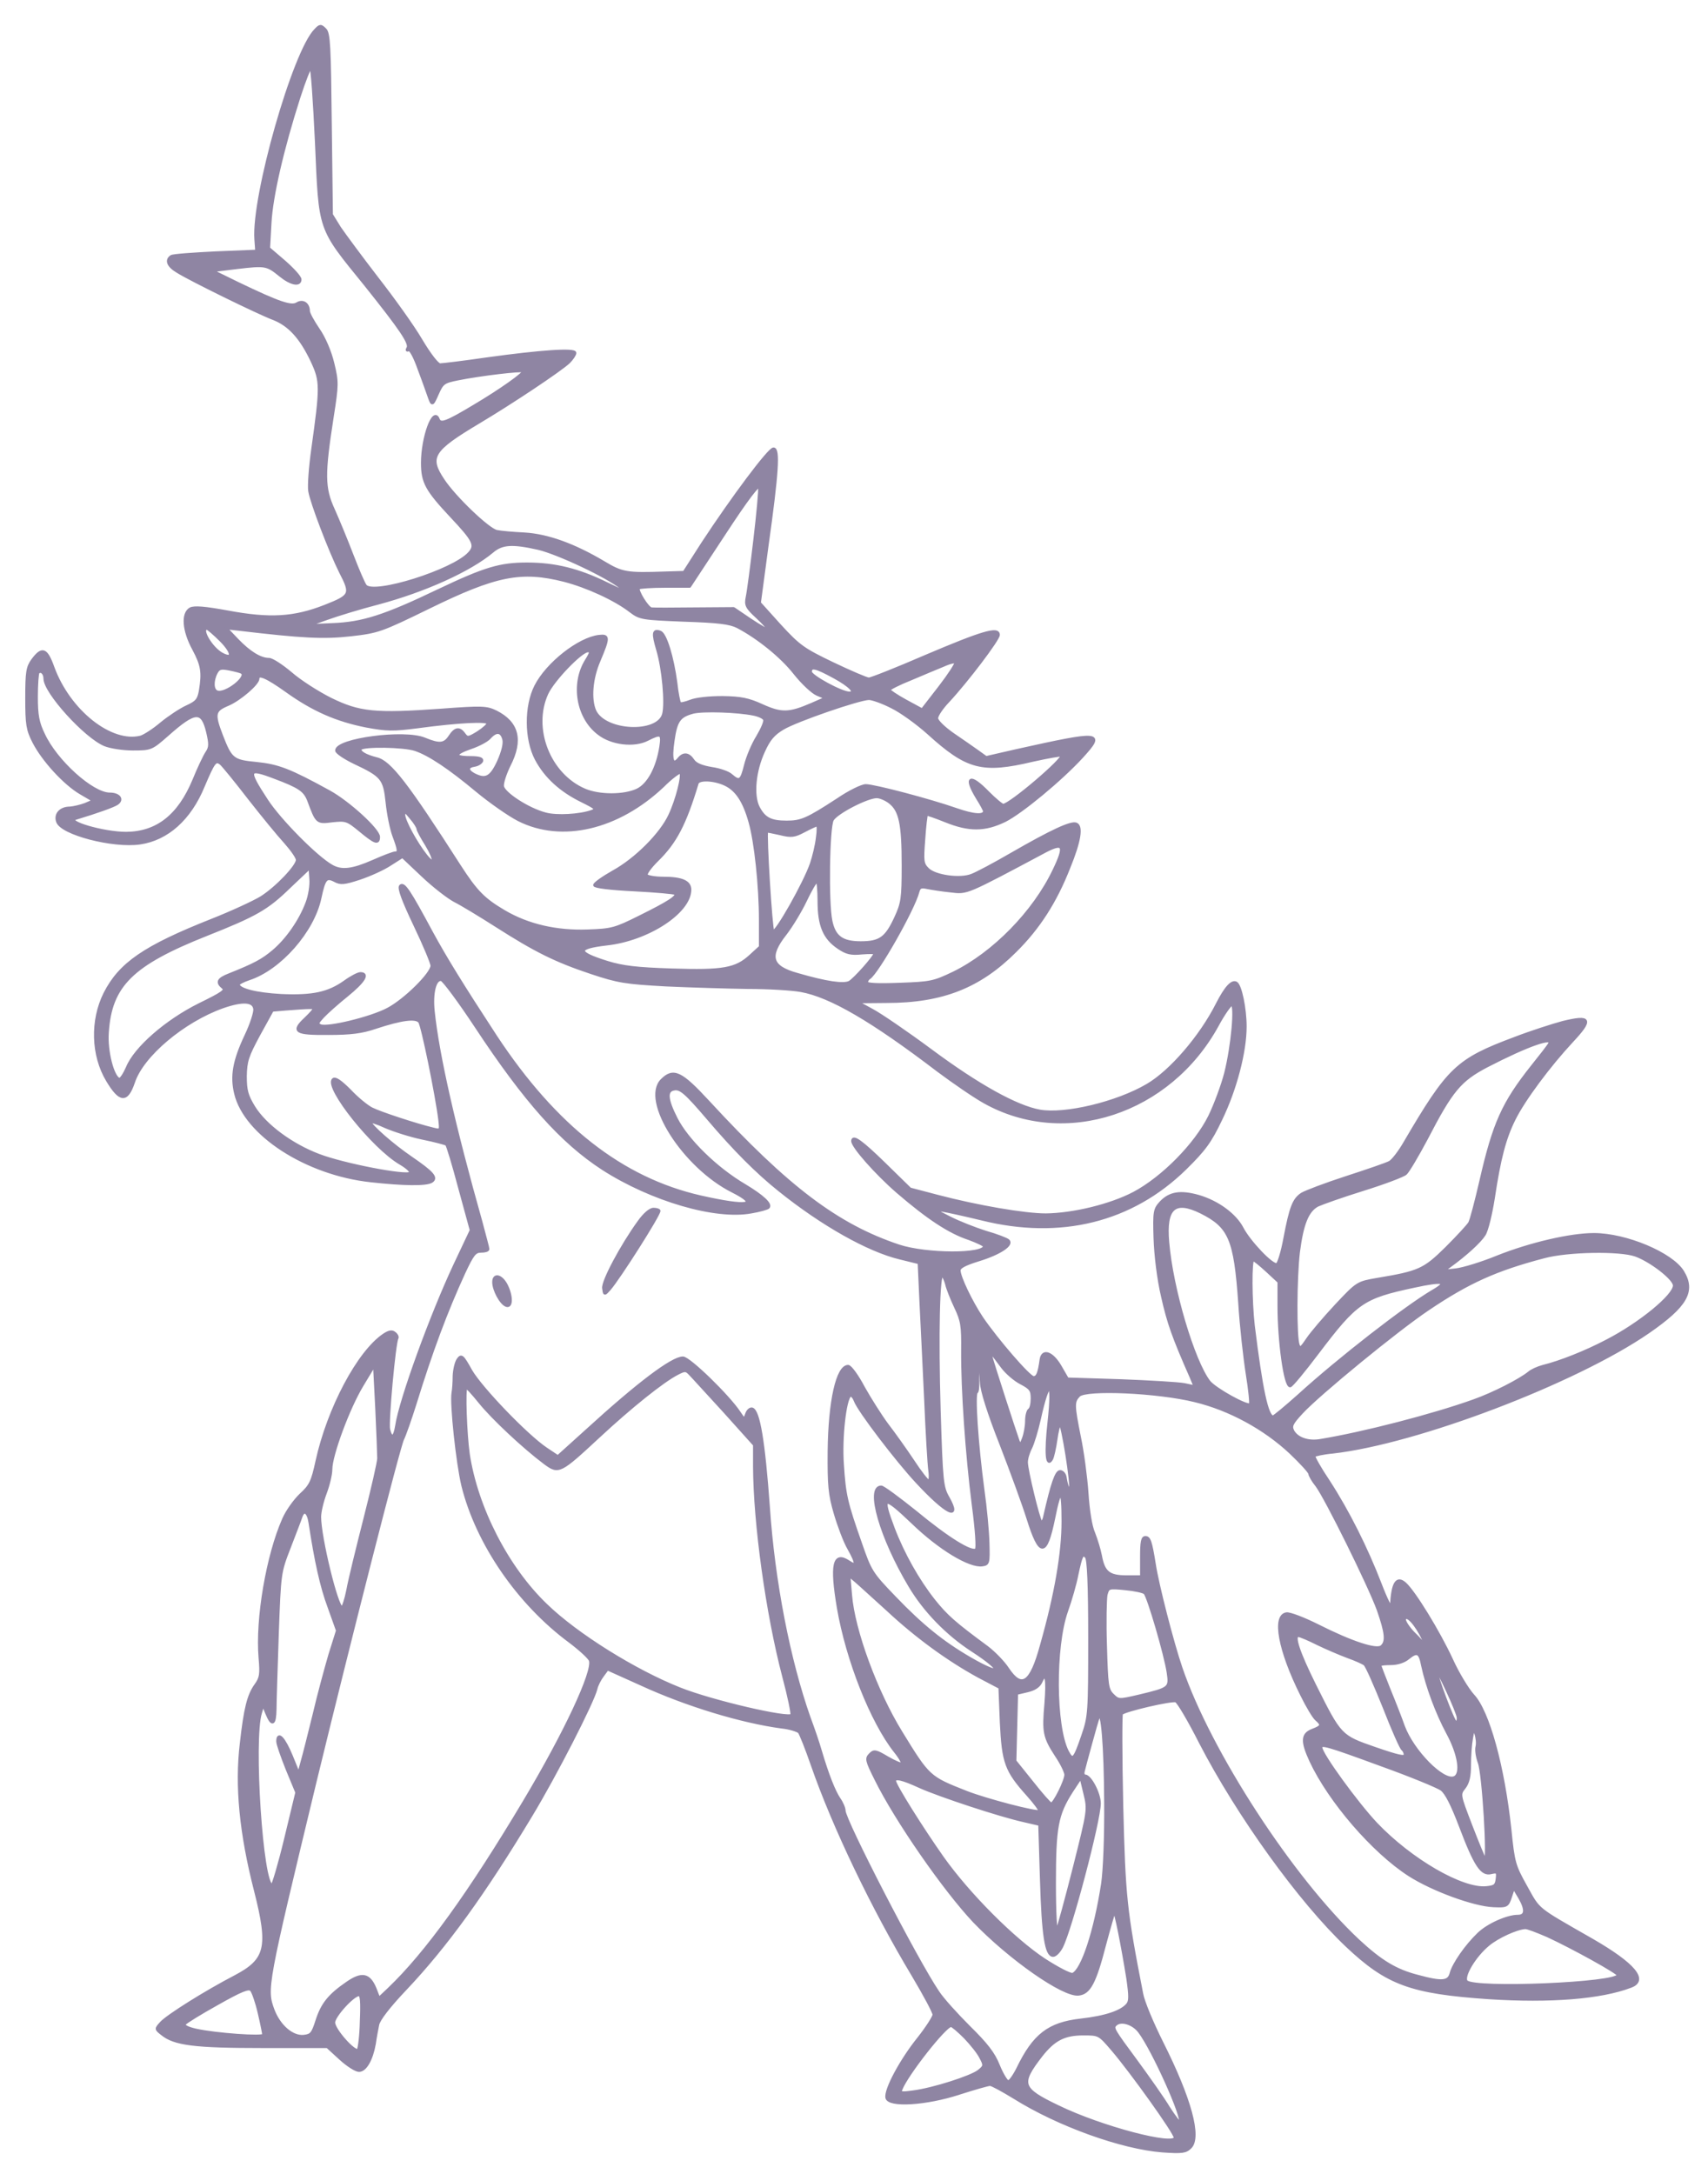 <?xml version="1.0" encoding="UTF-8" standalone="no"?>
<!DOCTYPE svg PUBLIC "-//W3C//DTD SVG 1.1//EN" "http://www.w3.org/Graphics/SVG/1.1/DTD/svg11.dtd">
<svg width="100%" height="100%" viewBox="0 0 609 775" version="1.1" xmlns="http://www.w3.org/2000/svg" xmlns:xlink="http://www.w3.org/1999/xlink" xml:space="preserve" xmlns:serif="http://www.serif.com/" style="fill-rule:evenodd;clip-rule:evenodd;stroke-linejoin:round;stroke-miterlimit:2;">
    <g transform="matrix(0.1,0,0,-0.1,0,775)">
        <path d="M1125,7643C1048,7566 901,7050 912,6897L915,6855L769,6849C688,6845 617,6840 611,6836C591,6823 599,6802 633,6782C681,6752 918,6636 973,6615C1031,6593 1073,6547 1113,6462C1146,6391 1146,6372 1115,6150C1106,6087 1101,6019 1104,6000C1110,5960 1177,5785 1214,5711C1255,5632 1252,5626 1158,5589C1048,5546 962,5541 812,5569C730,5584 693,5587 679,5580C650,5564 654,5503 690,5437C721,5379 725,5354 714,5287C708,5255 701,5247 666,5231C644,5221 603,5194 575,5171C548,5148 515,5127 502,5123C396,5096 246,5215 189,5371C165,5438 150,5443 116,5397C98,5372 95,5355 95,5262C95,5168 98,5149 120,5106C153,5041 231,4956 288,4923L334,4896L304,4883C288,4877 263,4871 249,4870C216,4870 196,4848 205,4822C218,4779 403,4731 499,4745C596,4759 677,4831 725,4948C762,5035 768,5044 788,5028C796,5021 841,4966 888,4905C935,4845 993,4774 1017,4748C1040,4722 1060,4694 1060,4685C1060,4663 987,4586 932,4551C906,4535 826,4498 755,4470C515,4375 428,4315 374,4209C326,4113 329,3989 383,3899C428,3824 452,3822 476,3892C507,3988 654,4111 794,4161C866,4186 904,4183 908,4154C910,4142 896,4099 877,4059C834,3968 825,3914 840,3852C875,3707 1092,3566 1322,3541C1440,3528 1520,3527 1539,3539C1559,3552 1542,3571 1466,3623C1400,3668 1320,3738 1320,3751C1320,3755 1344,3748 1374,3734C1404,3721 1463,3702 1506,3693C1550,3684 1588,3674 1592,3671C1596,3668 1617,3598 1639,3515L1680,3365L1621,3240C1539,3065 1428,2762 1414,2668C1407,2624 1395,2619 1386,2655C1380,2679 1406,2966 1416,2981C1418,2985 1414,2993 1407,2998C1398,3006 1387,3004 1369,2992C1278,2931 1171,2729 1130,2542C1114,2468 1107,2454 1072,2422C1051,2402 1023,2363 1011,2335C954,2206 915,1980 927,1840C932,1782 930,1769 912,1744C886,1708 874,1661 860,1535C842,1385 858,1216 911,1010C962,809 951,764 839,705C733,650 598,565 575,540C555,518 555,518 578,500C622,464 694,455 936,455L1167,455L1214,412C1239,389 1269,370 1280,370C1303,370 1325,409 1335,465C1338,487 1344,518 1347,533C1350,551 1387,599 1445,660C1590,813 1726,1001 1894,1280C1981,1424 2113,1682 2125,1730C2128,1744 2139,1765 2149,1778L2166,1801L2286,1747C2449,1672 2645,1613 2787,1594C2816,1591 2844,1582 2850,1576C2855,1569 2876,1517 2896,1459C2972,1240 3112,948 3255,710C3296,641 3330,578 3330,569C3330,561 3305,522 3275,484C3213,407 3156,301 3162,273C3168,242 3302,250 3421,289C3474,306 3523,320 3530,320C3537,320 3575,299 3616,274C3774,175 4001,94 4145,83C4215,78 4228,80 4244,96C4281,132 4243,270 4143,469C4109,537 4076,615 4071,644C4013,941 4008,989 4000,1315C3996,1491 3996,1638 3999,1642C4010,1654 4178,1693 4193,1687C4201,1684 4240,1618 4280,1539C4414,1280 4635,973 4802,815C4946,679 5030,648 5310,629C5527,615 5708,629 5815,670C5874,692 5826,749 5675,836C5474,951 5489,939 5441,1025C5399,1100 5396,1111 5384,1229C5360,1454 5306,1650 5252,1707C5233,1728 5198,1785 5175,1836C5129,1935 5043,2075 5010,2105C4980,2132 4965,2107 4961,2025C4960,2014 4942,2050 4921,2105C4872,2232 4807,2362 4737,2470C4706,2516 4683,2557 4685,2561C4688,2564 4718,2571 4752,2574C5053,2608 5619,2824 5877,3002C6013,3096 6042,3148 6000,3217C5961,3281 5798,3350 5683,3350C5600,3350 5457,3317 5339,3270C5283,3247 5217,3227 5191,3224L5145,3219L5169,3237C5227,3279 5276,3324 5292,3349C5302,3364 5316,3423 5325,3480C5346,3620 5365,3693 5399,3761C5433,3830 5524,3952 5604,4038C5678,4117 5672,4130 5573,4106C5536,4096 5458,4071 5401,4049C5195,3972 5165,3943 5009,3677C4990,3644 4966,3613 4955,3607C4944,3601 4874,3577 4800,3553C4726,3529 4655,3502 4642,3494C4613,3475 4602,3447 4581,3336C4572,3287 4559,3245 4553,3243C4536,3237 4454,3324 4429,3372C4404,3420 4342,3466 4273,3486C4209,3504 4171,3498 4139,3464C4117,3440 4115,3432 4118,3337C4120,3276 4130,3192 4145,3128C4166,3035 4183,2986 4247,2841L4261,2807L4223,2815C4202,2819 4100,2825 3996,2829L3806,2835L3780,2880C3752,2928 3718,2941 3712,2905C3705,2854 3699,2840 3685,2840C3670,2840 3555,2973 3501,3052C3463,3109 3420,3198 3420,3222C3420,3233 3440,3244 3489,3259C3564,3282 3611,3313 3595,3328C3590,3333 3554,3347 3515,3358C3477,3370 3418,3393 3385,3410C3331,3437 3328,3440 3360,3436C3379,3433 3442,3419 3500,3405C3781,3335 4035,3398 4226,3585C4294,3652 4315,3680 4353,3760C4405,3867 4440,4001 4440,4091C4440,4155 4423,4237 4408,4246C4393,4255 4370,4230 4340,4171C4282,4056 4175,3931 4091,3882C3982,3818 3797,3774 3707,3790C3624,3805 3487,3881 3320,4005C3235,4068 3140,4133 3110,4149L3055,4179L3161,4180C3360,4180 3493,4233 3620,4360C3703,4442 3763,4535 3811,4657C3850,4752 3858,4805 3837,4813C3819,4820 3751,4789 3607,4706C3545,4670 3481,4636 3464,4630C3423,4614 3334,4626 3308,4652C3289,4671 3288,4680 3294,4758C3297,4805 3302,4845 3304,4847C3305,4849 3336,4838 3371,4824C3455,4790 3511,4790 3583,4825C3641,4854 3783,4971 3858,5053C3938,5141 3927,5142 3625,5075L3516,5050L3484,5073C3467,5085 3427,5113 3396,5134C3365,5156 3340,5180 3340,5190C3340,5200 3358,5227 3381,5251C3448,5323 3560,5471 3560,5487C3560,5514 3501,5496 3301,5411C3197,5366 3106,5330 3098,5330C3090,5330 3032,5355 2969,5385C2865,5435 2849,5446 2781,5520L2708,5601L2735,5803C2772,6066 2777,6150 2758,6150C2742,6150 2612,5976 2505,5813L2439,5710L2372,5708C2235,5703 2218,5706 2153,5745C2047,5808 1953,5842 1870,5847C1829,5849 1784,5853 1771,5856C1741,5862 1620,5978 1580,6039C1525,6121 1541,6146 1707,6245C1826,6316 1997,6430 2028,6459C2040,6471 2050,6486 2050,6492C2050,6506 1930,6498 1735,6471C1653,6459 1578,6450 1569,6450C1560,6450 1532,6486 1501,6538C1473,6586 1402,6685 1345,6758C1288,6832 1228,6913 1211,6938L1182,6985L1178,7307C1175,7586 1173,7632 1159,7645C1144,7660 1141,7660 1125,7643ZM1128,7243C1142,6923 1135,6942 1303,6735C1430,6576 1465,6525 1454,6509C1450,6502 1451,6500 1457,6503C1463,6507 1479,6478 1495,6432C1511,6390 1527,6344 1532,6330C1541,6306 1542,6306 1560,6347C1577,6385 1582,6389 1632,6399C1711,6415 1861,6433 1866,6427C1873,6421 1784,6358 1691,6303C1591,6243 1571,6236 1563,6255C1546,6301 1506,6191 1506,6100C1506,6031 1521,6004 1609,5910C1691,5823 1699,5806 1673,5778C1616,5715 1332,5626 1303,5662C1297,5669 1276,5718 1256,5770C1236,5822 1206,5895 1189,5933C1153,6011 1153,6060 1185,6265C1203,6380 1203,6389 1187,6455C1177,6497 1156,6546 1135,6576C1116,6604 1100,6633 1100,6641C1100,6667 1080,6680 1060,6668C1039,6654 994,6670 850,6739L756,6785L845,6796C947,6808 952,6807 1000,6768C1037,6738 1070,6731 1070,6754C1070,6762 1045,6790 1014,6817L958,6865L963,6955C968,7050 1007,7219 1066,7403C1085,7462 1104,7510 1108,7510C1113,7510 1121,7390 1128,7243ZM2691,5825C2680,5731 2668,5640 2664,5622C2658,5593 2662,5585 2700,5550C2724,5528 2741,5508 2739,5505C2736,5503 2708,5519 2675,5541L2616,5581L2476,5580C2398,5579 2330,5579 2323,5580C2310,5580 2269,5646 2277,5654C2281,5657 2323,5660 2371,5660L2459,5660L2582,5847C2665,5974 2706,6027 2708,6014C2710,6003 2702,5918 2691,5825ZM1920,5795C1991,5778 2167,5695 2215,5655C2239,5635 2229,5638 2163,5670C2063,5719 1979,5740 1879,5740C1783,5740 1729,5724 1563,5645C1371,5553 1293,5528 1185,5524L1095,5520L1165,5545C1204,5559 1286,5584 1348,5600C1513,5644 1675,5717 1755,5784C1790,5814 1827,5816 1920,5795ZM2012,5681C2093,5660 2194,5614 2249,5571C2282,5546 2291,5545 2439,5539C2562,5535 2602,5530 2630,5516C2704,5477 2787,5410 2834,5350C2861,5316 2897,5282 2914,5275L2945,5262L2895,5240C2814,5205 2787,5204 2718,5235C2668,5258 2641,5263 2576,5264C2527,5264 2482,5259 2462,5251C2444,5244 2427,5240 2424,5243C2421,5246 2414,5279 2410,5317C2398,5407 2373,5490 2354,5497C2329,5506 2327,5494 2345,5433C2365,5366 2376,5244 2366,5205C2347,5131 2157,5139 2121,5216C2103,5257 2108,5330 2136,5395C2171,5478 2171,5486 2136,5482C2065,5474 1951,5385 1910,5304C1874,5233 1874,5116 1912,5044C1945,4982 1999,4932 2075,4895C2127,4869 2130,4866 2110,4858C2068,4843 1985,4838 1945,4849C1883,4865 1796,4922 1792,4947C1790,4959 1801,4992 1815,5021C1862,5112 1846,5174 1768,5213C1735,5229 1719,5230 1573,5219C1337,5202 1281,5208 1179,5258C1133,5281 1069,5322 1037,5350C1005,5377 970,5400 959,5400C928,5400 889,5424 845,5470L805,5512L850,5507C1078,5480 1154,5476 1251,5487C1348,5498 1359,5502 1529,5585C1768,5702 1858,5720 2012,5681ZM789,5466C831,5423 832,5397 791,5419C753,5440 712,5510 738,5510C742,5510 765,5490 789,5466ZM2090,5395C2039,5312 2059,5192 2135,5135C2181,5099 2261,5090 2308,5114C2357,5139 2363,5136 2356,5089C2344,5012 2312,4953 2272,4934C2225,4912 2137,4912 2085,4934C1958,4988 1893,5153 1950,5278C1972,5326 2072,5430 2096,5430C2109,5430 2108,5424 2090,5395ZM3350,5300L3288,5220L3229,5252C3196,5270 3170,5288 3170,5291C3170,5295 3205,5313 3248,5330C3290,5348 3343,5370 3365,5379C3387,5389 3406,5393 3408,5389C3410,5384 3384,5344 3350,5300ZM862,5353C887,5338 804,5273 774,5284C757,5290 756,5323 771,5352C780,5369 788,5371 818,5365C838,5361 858,5356 862,5353ZM2974,5337C3031,5306 3056,5280 3028,5280C3000,5280 2890,5340 2890,5355C2890,5377 2908,5373 2974,5337ZM160,5331C160,5283 304,5124 374,5095C394,5087 438,5080 474,5080C538,5080 540,5081 597,5131C696,5219 721,5220 740,5141C750,5098 750,5086 737,5067C729,5055 708,5011 691,4969C638,4842 560,4781 450,4780C368,4780 229,4821 270,4833C349,4857 405,4877 418,4886C439,4901 424,4920 391,4920C329,4920 199,5037 155,5133C135,5174 130,5201 130,5266C130,5310 133,5350 136,5353C146,5363 160,5351 160,5331ZM1022,5287C1117,5219 1200,5183 1305,5162C1380,5148 1402,5148 1488,5159C1636,5179 1740,5184 1740,5172C1740,5166 1724,5152 1704,5139C1670,5118 1666,5118 1655,5133C1638,5157 1623,5154 1604,5125C1585,5096 1567,5094 1514,5116C1442,5146 1200,5114 1200,5075C1200,5068 1228,5049 1263,5032C1363,4985 1371,4975 1380,4889C1384,4849 1395,4795 1404,4771C1423,4720 1424,4710 1409,4710C1403,4710 1368,4697 1330,4680C1257,4648 1218,4643 1183,4663C1129,4693 998,4825 951,4897C879,5007 882,5016 979,4979C1067,4946 1086,4933 1100,4898C1130,4817 1130,4817 1185,4824C1233,4829 1238,4828 1284,4790C1337,4746 1350,4741 1350,4767C1350,4792 1243,4890 1174,4928C1032,5006 992,5021 915,5029C830,5037 823,5043 790,5128C760,5206 763,5218 813,5239C855,5257 920,5313 920,5331C920,5351 952,5337 1022,5287ZM3180,5230C3213,5214 3271,5172 3310,5137C3449,5011 3502,4997 3683,5040C3737,5052 3783,5060 3786,5058C3797,5047 3601,4880 3577,4880C3572,4880 3548,4900 3523,4925C3458,4992 3438,4982 3485,4905C3499,4883 3510,4862 3510,4859C3510,4840 3472,4843 3409,4865C3315,4898 3117,4950 3087,4950C3073,4950 3028,4928 2987,4900C2878,4829 2857,4820 2805,4820C2748,4820 2725,4832 2704,4872C2682,4915 2690,5002 2723,5073C2742,5115 2758,5134 2792,5154C2841,5183 3062,5259 3098,5260C3110,5260 3147,5247 3180,5230ZM2688,5204C2707,5200 2724,5192 2726,5185C2729,5178 2717,5151 2701,5124C2684,5097 2665,5051 2658,5023C2644,4966 2637,4961 2608,4986C2598,4996 2566,5007 2538,5011C2502,5017 2480,5026 2471,5040C2455,5064 2437,5066 2420,5045C2398,5018 2390,5042 2400,5109C2410,5181 2422,5198 2471,5211C2506,5220 2630,5216 2688,5204ZM1796,5115C1800,5100 1793,5071 1777,5035C1750,4977 1731,4968 1689,4990C1664,5004 1665,5018 1692,5022C1704,5024 1715,5031 1718,5038C1720,5046 1708,5050 1676,5050C1616,5050 1618,5064 1679,5085C1706,5094 1736,5110 1745,5120C1769,5147 1788,5145 1796,5115ZM1481,5078C1531,5061 1603,5013 1700,4932C1747,4893 1814,4846 1849,4828C2003,4750 2203,4797 2363,4948C2394,4979 2423,5000 2427,4997C2436,4987 2414,4899 2388,4844C2357,4777 2267,4687 2187,4643C2150,4622 2120,4601 2120,4595C2120,4589 2178,4582 2261,4578C2338,4574 2405,4568 2408,4565C2418,4555 2386,4534 2281,4482C2193,4438 2181,4435 2095,4432C1985,4428 1883,4451 1798,4501C1725,4544 1698,4571 1638,4664C1450,4957 1390,5035 1342,5046C1302,5056 1279,5070 1285,5081C1294,5094 1440,5092 1481,5078ZM2586,4954C2626,4935 2653,4895 2674,4820C2694,4750 2711,4593 2711,4470L2711,4375L2676,4343C2624,4295 2578,4287 2395,4293C2270,4297 2220,4303 2165,4320C2053,4355 2053,4372 2163,4385C2310,4401 2460,4499 2460,4579C2460,4607 2431,4620 2366,4620C2336,4620 2308,4625 2305,4630C2301,4636 2318,4659 2342,4683C2408,4747 2442,4812 2486,4958C2491,4975 2546,4973 2586,4954ZM3173,4890C3210,4861 3220,4813 3220,4665C3220,4547 3217,4530 3194,4480C3160,4406 3138,4390 3069,4390C3003,4390 2975,4410 2963,4467C2949,4532 2953,4802 2968,4828C2983,4854 3092,4910 3126,4910C3138,4910 3159,4901 3173,4890ZM1490,4796C1490,4791 1504,4765 1521,4738C1553,4685 1552,4659 1519,4700C1483,4745 1440,4825 1440,4845C1441,4862 1444,4861 1465,4835C1479,4819 1490,4801 1490,4796ZM2914,4763C2911,4736 2901,4696 2893,4672C2870,4604 2766,4420 2756,4430C2749,4437 2728,4777 2734,4787C2735,4788 2756,4784 2782,4778C2822,4768 2833,4770 2867,4788C2888,4799 2909,4809 2913,4809C2918,4810 2918,4789 2914,4763ZM3758,4648C3687,4499 3543,4352 3400,4282C3329,4248 3318,4246 3208,4242C3128,4239 3090,4241 3090,4248C3090,4254 3094,4261 3099,4264C3128,4282 3257,4509 3273,4571C3278,4589 3284,4591 3307,4586C3322,4583 3360,4577 3390,4574C3449,4567 3440,4563 3729,4717C3793,4750 3800,4735 3758,4648ZM1622,4539C1646,4527 1712,4487 1770,4450C1908,4362 1979,4326 2108,4283C2204,4251 2230,4247 2375,4239C2463,4235 2594,4231 2666,4230C2738,4230 2823,4225 2856,4219C2961,4200 3109,4114 3345,3934C3400,3893 3474,3842 3510,3822C3797,3661 4170,3783 4341,4096C4363,4137 4387,4170 4392,4170C4408,4170 4394,4020 4370,3925C4359,3882 4333,3812 4313,3771C4263,3670 4145,3551 4043,3497C3959,3453 3826,3421 3729,3420C3653,3420 3485,3449 3344,3486L3245,3512L3154,3601C3072,3681 3040,3704 3040,3683C3040,3663 3124,3568 3200,3502C3308,3409 3385,3358 3455,3335C3485,3324 3510,3312 3510,3308C3510,3276 3302,3277 3205,3309C2986,3382 2808,3516 2525,3823C2428,3928 2401,3941 2360,3900C2288,3828 2437,3592 2612,3504C2711,3454 2667,3446 2498,3484C2217,3548 1980,3734 1768,4055C1647,4240 1588,4336 1539,4426C1460,4573 1440,4604 1428,4592C1421,4585 1437,4541 1479,4453C1513,4382 1540,4317 1540,4308C1540,4280 1444,4185 1383,4153C1323,4121 1170,4084 1143,4094C1129,4100 1131,4104 1151,4126C1164,4140 1203,4175 1238,4203C1298,4252 1315,4280 1285,4280C1277,4280 1252,4267 1230,4251C1171,4209 1115,4197 1002,4202C912,4207 850,4223 850,4241C850,4245 867,4254 888,4261C998,4297 1116,4431 1141,4549C1156,4619 1163,4627 1194,4611C1214,4600 1227,4601 1282,4619C1318,4631 1367,4653 1391,4669L1435,4697L1507,4629C1547,4591 1599,4551 1622,4539ZM1094,4531C1070,4467 1022,4399 974,4359C936,4327 908,4312 818,4276C777,4260 772,4249 795,4230C808,4220 794,4210 712,4170C593,4111 482,4014 454,3945C443,3920 431,3902 425,3903C402,3911 378,4004 383,4070C394,4238 470,4313 737,4419C911,4488 952,4511 1030,4587L1105,4658L1108,4617C1110,4595 1104,4556 1094,4531ZM2920,4538C2920,4451 2939,4406 2990,4372C3018,4353 3034,4349 3073,4353C3099,4355 3120,4355 3120,4352C3120,4341 3047,4259 3029,4249C3008,4238 2946,4247 2843,4277C2748,4303 2737,4341 2800,4421C2821,4448 2854,4502 2872,4540C2890,4578 2908,4609 2913,4609C2917,4610 2920,4577 2920,4538ZM1698,4090C1873,3825 2002,3680 2150,3584C2323,3473 2552,3406 2679,3430C2709,3435 2736,3443 2739,3446C2751,3457 2720,3486 2655,3525C2553,3585 2450,3686 2411,3763C2376,3832 2374,3863 2403,3868C2426,3873 2446,3855 2523,3765C2619,3652 2700,3571 2779,3508C2932,3385 3096,3293 3208,3266L3277,3249L3283,3117C3287,3044 3294,2886 3300,2765C3305,2644 3312,2528 3315,2508C3318,2487 3316,2470 3312,2470C3307,2470 3281,2503 3255,2543C3229,2582 3187,2641 3163,2672C3140,2703 3102,2763 3079,2804C3057,2846 3032,2880 3024,2880C2986,2880 2958,2757 2956,2577C2955,2456 2958,2423 2978,2355C2991,2311 3012,2255 3026,2231C3057,2176 3056,2163 3025,2184C2973,2218 2963,2173 2989,2019C3021,1833 3108,1613 3192,1507C3209,1486 3220,1466 3217,1463C3213,1460 3190,1470 3164,1485C3122,1510 3116,1511 3102,1496C3088,1482 3090,1474 3123,1408C3195,1262 3368,1013 3474,901C3600,770 3792,635 3846,642C3884,646 3904,683 3939,819C3956,882 3971,934 3973,936C3977,941 4002,817 4021,698C4030,635 4030,617 4020,605C3998,579 3942,560 3853,550C3740,537 3687,497 3629,377C3616,351 3601,330 3595,330C3589,330 3573,356 3560,388C3543,431 3517,464 3455,525C3411,569 3360,625 3344,650C3268,762 3010,1262 3010,1296C3010,1305 3002,1324 2992,1338C2974,1365 2951,1422 2925,1510C2918,1535 2900,1588 2885,1628C2813,1832 2758,2112 2740,2379C2723,2614 2705,2720 2682,2728C2675,2730 2666,2722 2662,2710C2654,2688 2654,2688 2636,2715C2597,2774 2457,2910 2435,2910C2397,2910 2276,2819 2092,2651L1989,2558L1947,2586C1877,2633 1715,2802 1679,2864C1649,2918 1645,2921 1633,2904C1626,2894 1620,2868 1619,2846C1619,2823 1617,2796 1615,2786C1608,2748 1631,2534 1650,2455C1701,2249 1848,2035 2032,1899C2069,1871 2102,1841 2105,1831C2117,1791 2016,1574 1869,1328C1673,1000 1519,787 1387,661L1351,627L1337,663C1316,713 1290,718 1238,682C1174,638 1149,607 1130,548C1115,501 1110,495 1083,492C1042,488 996,528 974,585C946,661 947,667 1125,1405C1242,1886 1423,2598 1436,2621C1443,2635 1463,2692 1480,2746C1538,2934 1591,3076 1654,3213C1685,3279 1693,3290 1715,3290C1729,3290 1740,3293 1740,3298C1740,3302 1728,3346 1715,3395C1619,3735 1561,3991 1545,4145C1538,4211 1551,4263 1574,4258C1582,4256 1638,4181 1698,4090ZM1120,4154C1120,4151 1106,4135 1089,4119C1040,4073 1053,4065 1171,4066C1250,4066 1291,4071 1340,4088C1431,4118 1483,4125 1496,4108C1506,4096 1557,3847 1568,3757C1572,3720 1572,3719 1544,3726C1485,3740 1354,3783 1325,3798C1309,3806 1273,3835 1247,3863C1214,3896 1195,3909 1188,3902C1160,3874 1330,3660 1428,3603C1452,3589 1468,3574 1463,3569C1449,3555 1223,3599 1137,3632C1039,3669 945,3739 905,3804C880,3845 875,3864 875,3914C876,3968 882,3986 923,4062L971,4149L1018,4153C1108,4160 1120,4160 1120,4154ZM5524,4028C5520,4021 5493,3986 5464,3950C5359,3818 5327,3746 5280,3541C5263,3467 5245,3399 5240,3391C5235,3382 5198,3342 5158,3302C5078,3223 5060,3215 4910,3190C4841,3178 4840,3178 4764,3097C4722,3052 4676,2998 4662,2977C4639,2943 4635,2940 4629,2956C4618,2984 4619,3195 4630,3287C4643,3388 4662,3435 4698,3454C4713,3461 4786,3487 4860,3510C4934,3533 5003,3559 5012,3567C5021,3575 5054,3631 5086,3691C5176,3865 5206,3900 5301,3950C5448,4026 5543,4059 5524,4028ZM4283,3429C4385,3378 4404,3333 4420,3106C4425,3023 4438,2909 4447,2852C4456,2796 4461,2747 4458,2744C4448,2734 4333,2798 4311,2825C4255,2898 4178,3155 4164,3322C4153,3445 4188,3476 4283,3429ZM5832,3276C5887,3256 5970,3192 5970,3168C5970,3132 5848,3032 5730,2971C5654,2931 5563,2895 5502,2880C5483,2875 5461,2865 5452,2857C5420,2831 5325,2782 5254,2757C5109,2705 4861,2641 4709,2616C4665,2608 4625,2622 4610,2649C4601,2667 4605,2676 4641,2715C4702,2781 4980,3009 5092,3084C5236,3181 5334,3225 5505,3270C5590,3293 5776,3296 5832,3276ZM4518,3220L4560,3181L4560,3096C4560,2969 4582,2810 4600,2810C4605,2810 4649,2863 4698,2928C4836,3110 4859,3126 5042,3165C5147,3188 5168,3182 5109,3148C5012,3091 4775,2907 4631,2776C4584,2734 4543,2700 4539,2700C4518,2700 4497,2798 4469,3025C4459,3113 4458,3260 4468,3260C4472,3260 4494,3242 4518,3220ZM3375,3173C3378,3158 3393,3121 3407,3091C3430,3043 3433,3025 3432,2936C3431,2798 3447,2566 3470,2386C3482,2295 3486,2232 3481,2227C3466,2212 3379,2266 3263,2362C3203,2410 3149,2450 3142,2450C3089,2450 3141,2269 3244,2097C3297,2008 3377,1926 3466,1868C3582,1793 3575,1771 3458,1839C3360,1896 3286,1956 3190,2056C3107,2142 3103,2149 3068,2250C3017,2395 3011,2422 3004,2530C2997,2626 3013,2764 3031,2776C3036,2779 3044,2771 3049,2758C3062,2722 3199,2543 3270,2467C3374,2355 3427,2329 3381,2411C3359,2449 3357,2467 3349,2723C3341,2993 3346,3213 3360,3205C3364,3202 3371,3188 3375,3173ZM3574,2877C3589,2857 3619,2831 3641,2820C3675,2802 3680,2795 3680,2765C3680,2747 3676,2728 3670,2725C3665,2722 3660,2704 3660,2685C3660,2666 3655,2639 3649,2623C3639,2597 3637,2597 3630,2615C3620,2642 3536,2901 3532,2920C3527,2938 3535,2930 3574,2877ZM3499,2822C3500,2794 3524,2716 3569,2602C3607,2504 3650,2386 3665,2338C3708,2201 3729,2201 3757,2337C3780,2452 3790,2449 3790,2327C3790,2215 3765,2068 3713,1885C3676,1749 3643,1727 3593,1802C3578,1825 3545,1859 3520,1878C3402,1965 3375,1989 3330,2045C3273,2117 3220,2211 3185,2303C3141,2420 3149,2423 3253,2324C3349,2231 3458,2165 3503,2172C3524,2175 3525,2179 3523,2250C3522,2291 3514,2377 3505,2440C3483,2603 3471,2784 3482,2788C3487,2790 3488,2820 3486,2853C3482,2896 3483,2907 3489,2890C3494,2876 3498,2845 3499,2822ZM1350,2552C1350,2539 1328,2443 1301,2337C1274,2231 1246,2117 1240,2083C1233,2048 1224,2020 1219,2020C1201,2020 1140,2271 1140,2343C1140,2361 1149,2399 1160,2428C1171,2457 1180,2495 1180,2513C1180,2563 1242,2731 1291,2812L1335,2885L1343,2730C1347,2645 1350,2565 1350,2552ZM2584,2718L2690,2600L2690,2523C2691,2320 2735,2000 2794,1775C2813,1704 2826,1641 2823,1637C2813,1621 2538,1685 2425,1730C2265,1793 2055,1924 1947,2029C1808,2162 1699,2376 1670,2567C1660,2638 1654,2798 1662,2805C1664,2807 1686,2783 1711,2752C1756,2696 1868,2591 1943,2535C1992,2499 1996,2501 2135,2630C2249,2736 2364,2828 2415,2854C2442,2868 2446,2868 2461,2852C2470,2843 2525,2782 2584,2718ZM3740,2681C3728,2572 3732,2518 3750,2550C3754,2558 3761,2589 3765,2617C3769,2646 3775,2672 3779,2675C3788,2680 3824,2451 3816,2443C3810,2437 3803,2453 3798,2485C3796,2496 3788,2505 3780,2505C3766,2505 3751,2461 3725,2346C3722,2331 3716,2321 3712,2324C3703,2333 3660,2510 3660,2538C3660,2551 3667,2574 3675,2589C3683,2605 3697,2651 3706,2691C3739,2840 3757,2835 3740,2681ZM4261,2757C4385,2727 4509,2659 4601,2573C4639,2537 4670,2503 4670,2497C4670,2492 4681,2472 4695,2455C4729,2409 4882,2100 4914,2012C4943,1929 4946,1898 4926,1881C4908,1866 4821,1894 4698,1956C4648,1981 4598,2000 4587,1998C4539,1991 4562,1867 4641,1709C4661,1668 4685,1628 4694,1621C4716,1602 4714,1596 4680,1583C4643,1569 4641,1544 4674,1473C4741,1330 4896,1150 5025,1067C5108,1014 5255,960 5325,957C5373,955 5375,956 5386,989L5397,1022L5419,985C5443,943 5441,920 5412,920C5374,920 5305,889 5272,857C5228,815 5183,750 5174,717C5166,685 5143,682 5055,706C4977,726 4924,758 4843,833C4606,1055 4313,1506 4211,1805C4180,1896 4127,2102 4116,2175C4103,2256 4098,2270 4084,2270C4073,2270 4070,2254 4070,2200L4070,2130L4017,2130C3954,2130 3935,2145 3924,2205C3920,2226 3909,2262 3900,2285C3889,2309 3880,2367 3876,2429C3872,2486 3860,2576 3849,2628C3826,2743 3826,2754 3847,2776C3873,2801 4128,2790 4261,2757ZM1105,2323C1126,2185 1146,2094 1173,2022L1203,1938L1176,1852C1162,1804 1136,1709 1120,1640C1103,1571 1084,1495 1077,1471L1065,1427L1039,1491C1013,1554 990,1579 990,1543C990,1533 1006,1488 1024,1443L1058,1361L1018,1195C996,1104 974,1030 970,1030C933,1030 899,1549 929,1645L938,1675L951,1643C970,1597 980,1602 981,1658C981,1684 985,1804 989,1925C997,2144 997,2145 1032,2235C1051,2285 1070,2333 1073,2343C1083,2372 1099,2362 1105,2323ZM3885,1912C3885,1646 3884,1632 3861,1565C3831,1477 3825,1471 3806,1507C3760,1597 3758,1879 3803,2007C3817,2046 3834,2105 3840,2137C3855,2207 3859,2215 3873,2201C3881,2193 3885,2102 3885,1912ZM3165,2012C3268,1916 3381,1834 3489,1775L3565,1735L3570,1610C3577,1467 3587,1439 3665,1352C3691,1323 3710,1297 3707,1294C3700,1286 3513,1335 3445,1362C3313,1414 3311,1415 3213,1575C3124,1719 3043,1939 3033,2065L3027,2135L3051,2115C3064,2104 3115,2057 3165,2012ZM4082,2072C4095,2059 4156,1850 4165,1788C4173,1733 4171,1731 4062,1705C3989,1688 3988,1688 3967,1709C3948,1728 3946,1743 3942,1884C3939,1969 3941,2051 3944,2066C3951,2092 3952,2093 4012,2087C4045,2084 4077,2077 4082,2072ZM5076,1905C5089,1878 5095,1864 5088,1875C5081,1886 5059,1911 5039,1930C5020,1950 5006,1972 5008,1979C5015,1999 5049,1962 5076,1905ZM4698,1891C4729,1876 4778,1855 4805,1845C4833,1835 4860,1823 4866,1818C4873,1813 4903,1744 4935,1665C4966,1585 4996,1518 5001,1515C5006,1511 5010,1503 5010,1495C5010,1484 4984,1490 4903,1518C4779,1561 4779,1561 4687,1745C4630,1860 4610,1920 4629,1920C4636,1920 4666,1907 4698,1891ZM5072,1814C5088,1739 5123,1645 5161,1574C5203,1497 5214,1425 5185,1414C5145,1398 5037,1508 5004,1597C4995,1623 4972,1682 4953,1728C4935,1773 4920,1812 4920,1815C4920,1818 4938,1820 4959,1820C4983,1820 5007,1828 5021,1840C5053,1866 5063,1861 5072,1814ZM5120,1815C5120,1810 5115,1812 5110,1820C5105,1828 5100,1840 5100,1845C5100,1851 5105,1848 5110,1840C5115,1832 5120,1821 5120,1815ZM5199,1628C5200,1618 5196,1610 5191,1610C5183,1610 5119,1780 5121,1797C5122,1811 5199,1646 5199,1628ZM3729,1678C3720,1577 3723,1559 3766,1493C3785,1465 3800,1434 3800,1424C3800,1403 3759,1320 3748,1320C3744,1320 3713,1355 3680,1397L3619,1473L3622,1594L3625,1714L3663,1723C3689,1729 3705,1740 3712,1756C3730,1796 3736,1766 3729,1678ZM3942,1325C3943,1204 3938,1081 3931,1035C3905,866 3859,727 3825,713C3817,710 3771,734 3723,765C3614,837 3455,996 3361,1128C3289,1230 3190,1387 3190,1402C3190,1416 3216,1411 3281,1381C3353,1349 3565,1279 3651,1260L3707,1247L3713,1051C3719,851 3730,780 3755,780C3763,780 3776,793 3785,810C3818,874 3920,1261 3920,1322C3920,1358 3887,1420 3869,1420C3863,1420 3860,1428 3863,1438C3865,1447 3877,1491 3889,1535C3901,1579 3913,1622 3917,1630C3930,1661 3941,1528 3942,1325ZM5266,1524C5263,1512 5267,1487 5274,1468C5289,1432 5309,1109 5295,1122C5291,1126 5269,1180 5245,1242C5202,1354 5202,1354 5221,1378C5235,1396 5240,1419 5240,1459C5240,1490 5243,1533 5247,1554C5253,1591 5254,1592 5262,1570C5267,1556 5269,1536 5266,1524ZM4923,1460C5029,1422 5126,1382 5140,1372C5157,1359 5178,1317 5207,1241C5260,1101 5283,1066 5317,1075C5339,1080 5341,1078 5338,1053C5335,1029 5330,1025 5300,1022C5214,1013 5030,1120 4907,1249C4838,1322 4710,1498 4710,1521C4710,1536 4727,1532 4923,1460ZM3830,1092C3801,978 3774,878 3769,870C3764,861 3760,932 3760,1036C3760,1237 3768,1282 3821,1365L3854,1415L3868,1357C3882,1299 3882,1299 3830,1092ZM5518,850C5607,809 5770,719 5770,710C5770,679 5258,658 5229,687C5213,703 5257,778 5307,819C5341,847 5407,877 5438,879C5445,880 5481,866 5518,850ZM924,575C933,537 940,501 940,497C940,486 766,499 699,514C668,521 653,529 658,536C662,542 714,574 775,608C860,656 887,667 896,657C902,651 915,614 924,575ZM1288,546C1287,494 1281,448 1277,443C1265,431 1190,515 1190,541C1190,564 1259,640 1280,640C1289,640 1291,615 1288,546ZM4063,508C4112,443 4222,198 4208,185C4205,182 4187,206 4167,237C4148,269 4095,344 4051,404C3969,515 3965,521 3977,533C3995,552 4040,539 4063,508ZM3441,488C3463,465 3489,433 3497,416C3512,388 3511,385 3490,368C3464,347 3327,303 3256,294C3212,288 3207,289 3213,304C3234,357 3370,530 3391,530C3396,530 3418,511 3441,488ZM3967,444C4033,367 4190,148 4190,131C4190,97 3925,167 3773,241C3639,305 3634,322 3713,424C3758,481 3795,500 3862,500C3919,500 3919,500 3967,444Z" style="fill:rgb(143,133,163);fill-rule:nonzero;stroke:rgb(143,133,163);stroke-width:10px;"/>
        <path d="M2278,3395C2217,3311 2148,3182 2152,3158C2155,3135 2155,3135 2173,3155C2207,3194 2350,3419 2350,3434C2350,3437 2341,3440 2330,3440C2318,3440 2297,3422 2278,3395Z" style="fill:rgb(143,133,163);fill-rule:nonzero;stroke:rgb(143,133,163);stroke-width:10px;"/>
        <path d="M1760,3180C1760,3152 1786,3104 1805,3097C1825,3089 1825,3131 1805,3170C1787,3204 1760,3210 1760,3180Z" style="fill:rgb(143,133,163);fill-rule:nonzero;stroke:rgb(143,133,163);stroke-width:10px;"/>
    </g>
</svg>

